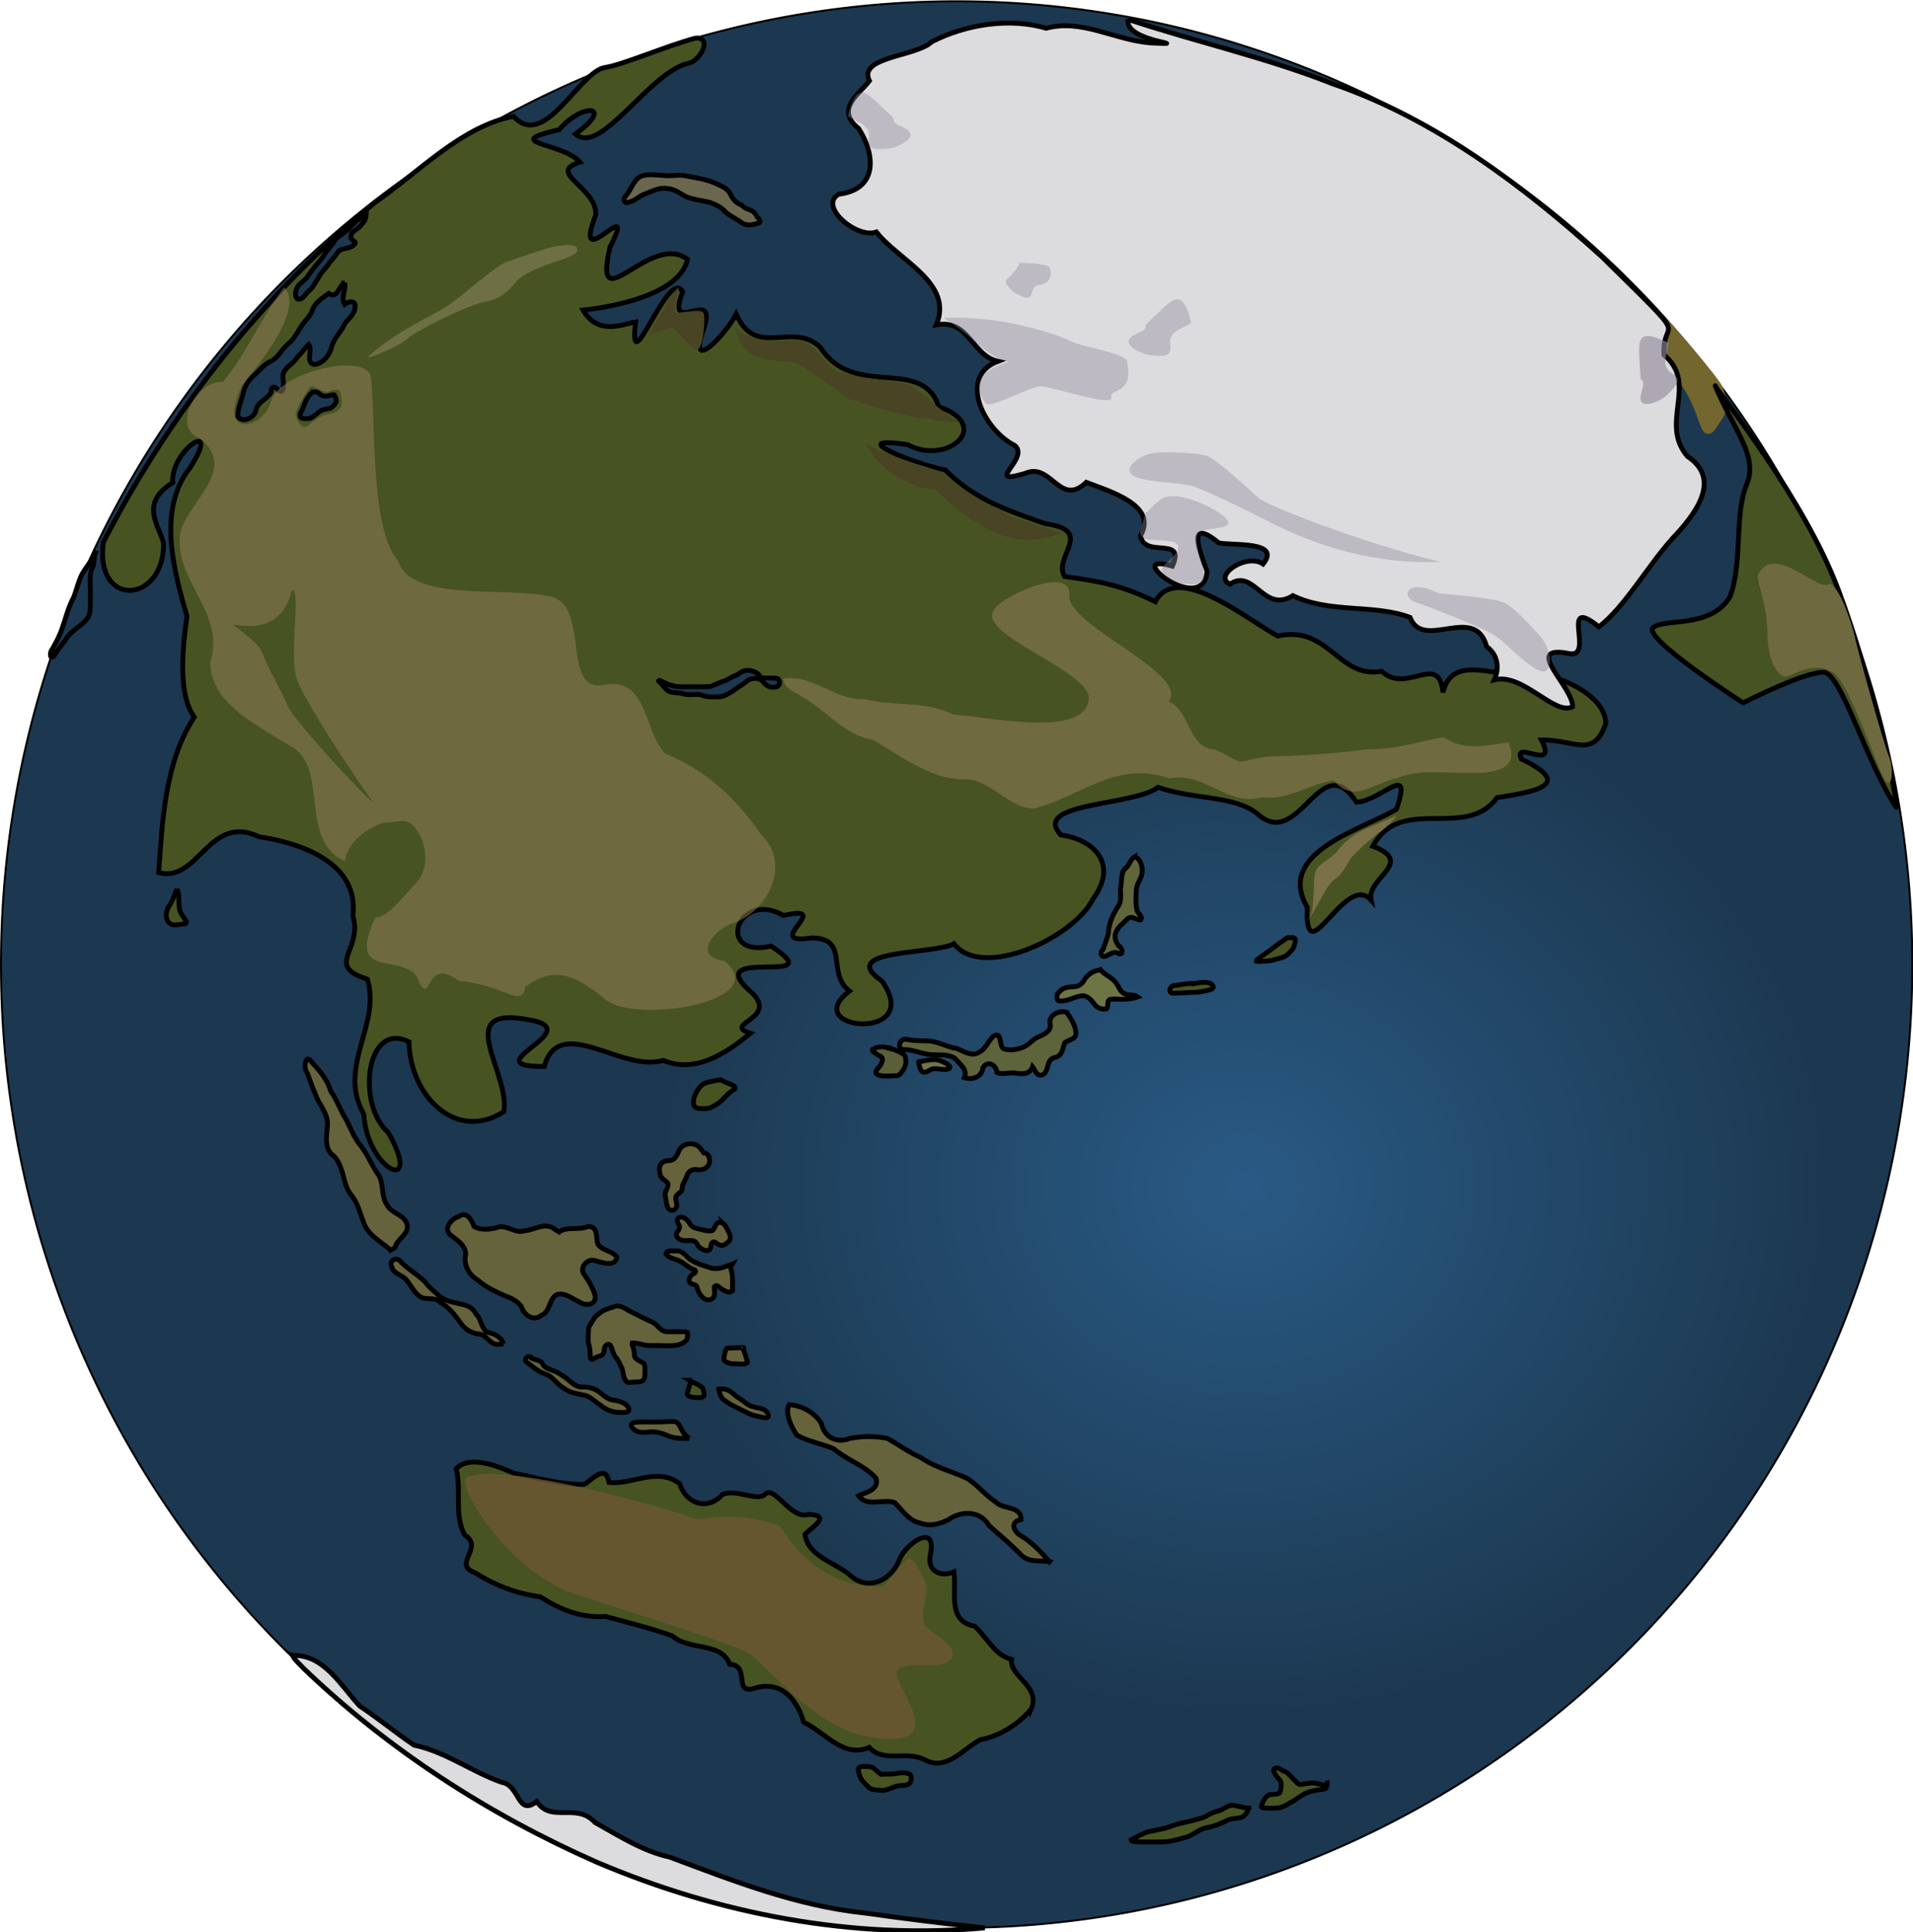 <?xml version="1.0" encoding="UTF-8" standalone="no"?>
<svg
   xmlns:dc="http://purl.org/dc/elements/1.1/"
   xmlns:cc="http://creativecommons.org/ns#"
   xmlns:rdf="http://www.w3.org/1999/02/22-rdf-syntax-ns#"
   xmlns:svg="http://www.w3.org/2000/svg"
   xmlns="http://www.w3.org/2000/svg"
   xmlns:xlink="http://www.w3.org/1999/xlink"
   xmlns:sodipodi="http://sodipodi.sourceforge.net/DTD/sodipodi-0.dtd"
   xmlns:inkscape="http://www.inkscape.org/namespaces/inkscape"
   width="87.774mm"
   height="88.659mm"
   viewBox="0 0 87.774 88.659"
   version="1.1"
   id="svg1174"
   inkscape:version="1.0.2-2 (e86c870879, 2021-01-15)"
   sodipodi:docname="Earth.svg">
  <defs
     id="defs1168">
    <radialGradient
       cx="115.5"
       cy="283.5"
       r="69.833"
       fx="115.5"
       fy="283.5"
       id="radialGradient19827"
       xlink:href="#linearGradient19821"
       gradientUnits="userSpaceOnUse"
       gradientTransform="matrix(1,0,0,0.317,0,193.511)" />
    <linearGradient
       id="linearGradient19821">
      <stop
         style="stop-color: black; stop-opacity: 1;"
         offset="0"
         id="stop19823" />
      <stop
         style="stop-color: black; stop-opacity: 1;"
         offset="0.797"
         id="stop19829" />
      <stop
         style="stop-color: black; stop-opacity: 0;"
         offset="1"
         id="stop19825" />
    </linearGradient>
    <radialGradient
       cx="167.831"
       cy="265.723"
       r="142.482"
       fx="167.831"
       fy="265.723"
       id="radialGradient33066"
       xlink:href="#linearGradient33060"
       gradientUnits="userSpaceOnUse"
       gradientTransform="matrix(1.293,0.112,-0.014,0.222,-46.736,190.568)" />
    <linearGradient
       id="linearGradient33060">
      <stop
         style="stop-color: black; stop-opacity: 0.226;"
         offset="0"
         id="stop33062" />
      <stop
         style="stop-color: black; stop-opacity: 0;"
         offset="1"
         id="stop33064" />
    </linearGradient>
    <radialGradient
       cx="152.45"
       cy="152.519"
       r="99.208"
       fx="152.45"
       fy="152.519"
       id="radialGradient41148"
       xlink:href="#linearGradient41142"
       gradientUnits="userSpaceOnUse"
       gradientTransform="matrix(0.614,0,0,0.551,56.31,67.193)" />
    <linearGradient
       id="linearGradient41142">
      <stop
         style="stop-color: rgb(41, 90, 133); stop-opacity: 1;"
         offset="0"
         id="stop41144" />
      <stop
         style="stop-color: rgb(28, 56, 80); stop-opacity: 1;"
         offset="1"
         id="stop41146" />
    </linearGradient>
    <radialGradient
       cx="125.486"
       cy="140.572"
       r="53.819"
       fx="125.486"
       fy="140.572"
       id="radialGradient8211"
       xlink:href="#linearGradient8205"
       gradientUnits="userSpaceOnUse"
       gradientTransform="matrix(1.581,0.061,-0.14,3.599,-54.824,-363.181)" />
    <linearGradient
       id="linearGradient8205">
      <stop
         style="stop-color: black; stop-opacity: 0;"
         offset="0"
         id="stop8207" />
      <stop
         style="stop-color: black; stop-opacity: 0.041;"
         offset="0.536"
         id="stop9098" />
      <stop
         style="stop-color: black; stop-opacity: 1;"
         offset="1"
         id="stop8209" />
    </linearGradient>
    <radialGradient
       cx="130.398"
       cy="139.729"
       r="53.819"
       fx="130.398"
       fy="139.729"
       id="radialGradient9990"
       xlink:href="#linearGradient8205"
       gradientUnits="userSpaceOnUse"
       gradientTransform="matrix(-0.553,1.376,-3.342,-1.343,636.504,152.073)" />
    <radialGradient
       cx="79.726"
       cy="97.085"
       r="46.846"
       fx="79.726"
       fy="97.085"
       id="radialGradient13548"
       xlink:href="#linearGradient13542"
       gradientUnits="userSpaceOnUse"
       gradientTransform="matrix(1,0,0,0.683,0,30.774)" />
    <linearGradient
       id="linearGradient13542">
      <stop
         style="stop-color: white; stop-opacity: 0.405;"
         offset="0"
         id="stop13544" />
      <stop
         style="stop-color: white; stop-opacity: 0.126;"
         offset="0.5"
         id="stop13550" />
      <stop
         style="stop-color: white; stop-opacity: 0;"
         offset="1"
         id="stop13546" />
    </linearGradient>
    <linearGradient
       x1="43.043"
       y1="85.213"
       x2="175.508"
       y2="176.43"
       id="linearGradient40255"
       xlink:href="#linearGradient40249"
       gradientUnits="userSpaceOnUse" />
    <linearGradient
       id="linearGradient40249">
      <stop
         style="stop-color: rgb(202, 202, 202); stop-opacity: 1;"
         offset="0"
         id="stop40251" />
      <stop
         style="stop-color: rgb(123, 123, 123); stop-opacity: 1;"
         offset="1"
         id="stop40253" />
    </linearGradient>
    <linearGradient
       x1="119.369"
       y1="258.731"
       x2="109.214"
       y2="280.887"
       id="linearGradient13590"
       xlink:href="#linearGradient13584"
       gradientUnits="userSpaceOnUse" />
    <linearGradient
       id="linearGradient13584">
      <stop
         style="stop-color: rgb(124, 122, 117); stop-opacity: 1;"
         offset="0"
         id="stop13586" />
      <stop
         style="stop-color: rgb(226, 223, 213); stop-opacity: 1;"
         offset="1"
         id="stop13588" />
    </linearGradient>
    <linearGradient
       x1="119.794"
       y1="237.888"
       x2="113.569"
       y2="237.888"
       id="linearGradient20722"
       xlink:href="#linearGradient20716"
       gradientUnits="userSpaceOnUse" />
    <linearGradient
       id="linearGradient20716">
      <stop
         style="stop-color: rgb(81, 80, 77); stop-opacity: 1;"
         offset="0"
         id="stop20718" />
      <stop
         style="stop-color: rgb(31, 31, 29); stop-opacity: 1;"
         offset="1"
         id="stop20720" />
    </linearGradient>
    <radialGradient
       cx="203.616"
       cy="123.933"
       r="33.771"
       fx="203.616"
       fy="123.933"
       id="radialGradient26927"
       xlink:href="#linearGradient26921"
       gradientUnits="userSpaceOnUse"
       gradientTransform="matrix(0.823,-0.567,2.764,4.011,-303.74,-267.449)" />
    <linearGradient
       id="linearGradient26921">
      <stop
         style="stop-color: rgb(204, 201, 192); stop-opacity: 1;"
         offset="0"
         id="stop26923" />
      <stop
         style="stop-color: rgb(168, 165, 152); stop-opacity: 1;"
         offset="1"
         id="stop26925" />
    </linearGradient>
    <linearGradient
       x1="153.216"
       y1="41.938"
       x2="135.576"
       y2="231.271"
       id="linearGradient33146"
       xlink:href="#linearGradient33140"
       gradientUnits="userSpaceOnUse" />
    <linearGradient
       id="linearGradient33140">
      <stop
         style="stop-color: rgb(107, 105, 101); stop-opacity: 1;"
         offset="0"
         id="stop33142" />
      <stop
         style="stop-color: rgb(138, 130, 116); stop-opacity: 1;"
         offset="0.5"
         id="stop33148" />
      <stop
         style="stop-color: rgb(49, 48, 46); stop-opacity: 1;"
         offset="1"
         id="stop33144" />
    </linearGradient>
    <linearGradient
       x1="125.651"
       y1="235.682"
       x2="152.474"
       y2="38.542"
       id="linearGradient29590"
       xlink:href="#linearGradient29584"
       gradientUnits="userSpaceOnUse" />
    <linearGradient
       id="linearGradient29584">
      <stop
         style="stop-color: rgb(81, 80, 76); stop-opacity: 1;"
         offset="0"
         id="stop29586" />
      <stop
         style="stop-color: rgb(214, 211, 196); stop-opacity: 1;"
         offset="1"
         id="stop29588" />
    </linearGradient>
    <linearGradient
       x1="149.501"
       y1="42.946"
       x2="146.872"
       y2="41.071"
       id="linearGradient38471"
       xlink:href="#linearGradient39358"
       gradientUnits="userSpaceOnUse" />
    <linearGradient
       id="linearGradient39358">
      <stop
         style="stop-color: rgb(79, 78, 74); stop-opacity: 1;"
         offset="0"
         id="stop39360" />
      <stop
         style="stop-color: rgb(226, 223, 213); stop-opacity: 1;"
         offset="1"
         id="stop39362" />
    </linearGradient>
    <linearGradient
       x1="104.724"
       y1="221.714"
       x2="152.027"
       y2="42.048"
       id="linearGradient32253"
       xlink:href="#linearGradient29584"
       gradientUnits="userSpaceOnUse" />
    <radialGradient
       cx="115.733"
       cy="218.308"
       r="68.382"
       fx="111.104"
       fy="196.083"
       id="radialGradient14488"
       xlink:href="#linearGradient14482"
       gradientUnits="userSpaceOnUse"
       gradientTransform="matrix(0.668,0.24,-0.103,0.286,66.311,160.541)" />
    <linearGradient
       id="linearGradient14482">
      <stop
         style="stop-color: black; stop-opacity: 0.714;"
         offset="0"
         id="stop14484" />
      <stop
         style="stop-color: black; stop-opacity: 0;"
         offset="1"
         id="stop14486" />
    </linearGradient>
    <linearGradient
       x1="55.258"
       y1="280.567"
       x2="139.855"
       y2="294.753"
       id="linearGradient14502"
       xlink:href="#linearGradient13584"
       gradientUnits="userSpaceOnUse"
       gradientTransform="translate(0.005,0.099)" />
  </defs>
  <sodipodi:namedview
     id="base"
     pagecolor="#ffffff"
     bordercolor="#666666"
     borderopacity="1.0"
     inkscape:pageopacity="0.0"
     inkscape:pageshadow="2"
     inkscape:zoom="1.4"
     inkscape:cx="174.64324"
     inkscape:cy="175.12982"
     inkscape:document-units="mm"
     inkscape:current-layer="layer1"
     inkscape:document-rotation="0"
     showgrid="false"
     inkscape:window-width="1267"
     inkscape:window-height="1040"
     inkscape:window-x="52"
     inkscape:window-y="0"
     inkscape:window-maximized="0" />
  <g
     inkscape:label="Layer 1"
     inkscape:groupmode="layer"
     id="layer1"
     transform="translate(-0.268,-9.86)">
    <g
       style="display:inline"
       id="layer3"
       transform="matrix(0.446,0,0,0.446,-9.287,-1.708)">
      <path
         d="m 219.286,128.393 a 99.107,99.107 0 1 1 -198.214,0 99.107,99.107 0 1 1 198.214,0 z"
         transform="matrix(0.992,0,0,1,0.623,-3.214)"
         style="color:#000000;display:inline;overflow:visible;visibility:visible;opacity:1;fill:url(#radialGradient41148);fill-opacity:1;fill-rule:nonzero;stroke:#000000;stroke-width:0.201;stroke-linecap:round;stroke-linejoin:round;stroke-miterlimit:4;stroke-dasharray:none;stroke-dashoffset:0pt;stroke-opacity:1;marker:none"
         id="path5437" />
      <path
         d="m 51.518,196.256 c 3.232,-0.136 4.994,3.151 6.923,5.212 1.936,1.279 3.711,2.762 5.585,4.019 3.22,0.665 5.906,2.726 8.988,3.814 1.937,0.297 1.595,3.56 3.631,1.98 1.494,2.268 4.093,0.058 5.993,2.16 2.469,1.373 4.887,2.951 7.676,3.559 6.534,2.45 13.119,5.042 20.118,5.761 4.09,0.585 8.193,1.082 12.3,1.526 -13.577,1.23 -27.38,-1.432 -39.882,-6.746 -11.095,-4.882 -21.462,-11.572 -30.216,-19.977 -0.369,-0.43 -0.865,-0.793 -1.118,-1.309 z"
         style="fill:#dcdbdd;fill-opacity:1;fill-rule:evenodd;stroke:#000000;stroke-width:0.5;stroke-linecap:butt;stroke-linejoin:miter;stroke-miterlimit:4;stroke-dasharray:none;stroke-opacity:1"
         id="path6326" />
      <path
         d="m 149.911,211.964 c -0.611,-0.003 -1.185,-0.281 -1.79,-0.302 -0.504,0.077 -0.888,0.466 -1.377,0.6 -0.437,0.122 -0.868,0.263 -1.236,0.54 -0.445,0.228 -0.955,0.288 -1.428,0.445 -0.792,0.205 -1.611,0.324 -2.367,0.653 -0.734,0.234 -1.499,0.349 -2.25,0.512 -0.579,0.218 -1.119,0.533 -1.673,0.808 0.044,0.296 0.705,0.174 0.991,0.226 0.918,-0.016 1.839,0.038 2.755,-0.035 0.719,-0.103 1.42,-0.309 2.112,-0.52 0.666,-0.275 1.216,-0.807 1.949,-0.922 0.761,-0.127 1.469,-0.439 2.151,-0.786 0.597,-0.249 1.401,-0.03 1.836,-0.611 0.144,-0.182 0.241,-0.395 0.327,-0.608 z"
         style="fill:#475422;fill-opacity:1;fill-rule:evenodd;stroke:#000000;stroke-width:0.5;stroke-linecap:butt;stroke-linejoin:miter;stroke-miterlimit:4;stroke-dasharray:none;stroke-opacity:1"
         id="path7213" />
      <path
         d="m 157.946,209.375 c -0.095,0.394 -0.615,0.134 -0.886,0.096 -0.57,-0.185 -1.172,-0.051 -1.745,0.051 -0.346,0.105 -0.548,-0.308 -0.783,-0.498 -0.285,-0.274 -0.524,-0.614 -0.872,-0.81 -0.362,-0.075 -0.626,-0.472 -1.026,-0.367 -0.402,0.135 -0.028,0.619 0.119,0.836 0.164,0.246 0.459,0.43 0.468,0.755 0.021,0.315 -0.02,0.649 -0.147,0.938 -0.237,0.231 -0.607,0.129 -0.904,0.185 -0.383,0.018 -0.6,0.381 -0.775,0.675 -0.052,0.198 -0.377,0.605 -0.111,0.69 0.546,0.052 1.1,0.056 1.647,0.019 0.601,-0.09 1.087,-0.484 1.615,-0.753 0.595,-0.378 1.158,-0.867 1.877,-0.982 0.415,-0.089 0.835,-0.155 1.256,-0.208 0.277,-0.066 0.261,-0.407 0.269,-0.628 z"
         style="fill:#475422;fill-opacity:1;fill-rule:evenodd;stroke:#000000;stroke-width:0.5;stroke-linecap:butt;stroke-linejoin:miter;stroke-miterlimit:4;stroke-dasharray:none;stroke-opacity:1"
         id="path8102" />
      <path
         d="m 112.054,208.482 c 0.597,-0.051 1.208,0.035 1.794,-0.125 0.388,-0.05 0.808,-0.059 1.167,0.118 0.254,0.206 0.144,0.583 0.059,0.845 -0.199,0.281 -0.584,0.291 -0.897,0.32 -0.469,-0.006 -0.897,0.201 -1.326,0.364 -0.472,0.199 -0.996,0.135 -1.487,0.059 -0.226,-0.028 -0.444,-0.103 -0.605,-0.271 -0.236,-0.219 -0.452,-0.461 -0.663,-0.704 -0.233,-0.334 -0.337,-0.744 -0.381,-1.142 0.063,-0.285 0.42,-0.275 0.65,-0.27 0.386,-0.011 0.837,-0.004 1.106,0.321 0.181,0.176 0.375,0.34 0.581,0.485 z"
         style="fill:#475422;fill-opacity:1;fill-rule:evenodd;stroke:#000000;stroke-width:0.5;stroke-linecap:butt;stroke-linejoin:miter;stroke-miterlimit:4;stroke-dasharray:none;stroke-opacity:1"
         id="path8104" />
      <path
         d="m 127.5,201.786 c -1.206,1.466 -3.176,2.771 -5.247,3.146 -1.772,0.946 -3.467,3.278 -5.701,2.055 -1.828,-0.973 -4.223,0.361 -5.698,-1.269 -2.701,1.151 -4.601,-1.612 -6.747,-2.592 -0.694,-2.43 -2.425,-4.358 -5.089,-3.482 -2.192,0.669 -0.376,-2.422 -2.521,-2.476 -0.877,-2.35 -4.149,-1.365 -5.92,-2.93 -2.229,-0.797 -4.57,-1.372 -6.862,-1.993 -2.542,0.169 -4.659,-0.71 -6.719,-2.023 -2.506,-0.355 -4.621,-1.166 -6.717,-2.483 -2.369,-0.856 1.01,-2.618 -1.053,-3.868 -1.114,-2.115 -0.303,-4.593 -0.874,-6.829 1.388,-1.437 4.246,-0.266 5.934,0.459 2.369,0.501 4.775,1.165 7.21,1.161 0.683,-0.301 2.244,-2.289 2.58,-0.204 2.375,0.26 4.957,-1.62 7.264,0.116 0.639,2.073 2.878,2.846 4.407,1.124 1.348,-0.61 3.531,0.707 4.332,0.028 0.992,-1.154 2.665,2.653 4.558,2.015 2.395,0.127 0.303,1.299 -0.406,2.061 0.337,2.348 3.247,2.897 4.787,4.324 1.936,1.585 4.227,0.228 4.955,-1.792 0.697,-1.621 3.843,-3.816 3.17,-0.462 -0.388,1.739 1.083,2.356 2.421,1.789 0.307,2.061 -0.758,5.043 2.125,5.585 1.406,1.291 2.029,2.958 3.799,3.416 -0.224,1.796 3.07,2.741 2.012,5.126 z"
         style="fill:#475422;fill-opacity:1;fill-rule:evenodd;stroke:#000000;stroke-width:0.5;stroke-linecap:butt;stroke-linejoin:miter;stroke-miterlimit:4;stroke-dasharray:none;stroke-opacity:1"
         id="path8106" />
      <path
         d="m 129.375,186.607 c -0.832,-0.975 -1.714,-1.915 -2.806,-2.6 -0.866,-0.434 -1.318,-1.5 -0.107,-1.738 0.035,-1.442 -1.858,-0.999 -2.596,-1.796 -1.073,-0.708 -1.861,-1.731 -2.926,-2.428 -1.582,-0.736 -3.329,-1.129 -4.778,-2.146 -1.234,-0.53 -2.305,-1.342 -3.452,-1.979 -1.267,-0.244 -2.606,-0.243 -3.872,0.012 -1.352,0.538 -2.602,-0.135 -2.915,-1.537 -0.669,-1.141 -2.031,-1.857 -3.307,-1.943 -0.503,0.875 0.241,2.32 0.782,3.143 1.163,0.646 2.528,0.872 3.763,1.376 1.354,1.159 3.155,1.697 4.376,3.026 0.443,1.317 -1.44,1.601 -1.797,1.822 0.854,1.204 2.561,0.293 3.727,0.713 0.812,0.786 1.423,1.862 2.635,2.104 1.147,0.433 2.359,0.002 3.329,-0.611 1.346,-0.69 2.945,-0.495 3.747,0.878 1.125,0.988 2.269,1.952 3.311,3.029 0.79,0.786 1.902,0.513 2.888,0.673 z"
         style="fill:#64633b;fill-opacity:1;fill-rule:evenodd;stroke:#000000;stroke-width:0.5;stroke-linecap:butt;stroke-linejoin:miter;stroke-miterlimit:4;stroke-dasharray:none;stroke-opacity:1"
         id="path8108" />
      <path
         d="m 86.25,164.107 c 0.28,0 0.446,0.925 0.446,1.339 0,0.275 0.718,0.627 0.893,0.714 0.256,0.128 0.179,0.774 0.179,1.161 0,0.694 -0.284,0.804 -0.982,0.804 -0.626,0 -0.826,0.222 -1.071,-0.268 -0.193,-0.386 -0.188,-0.912 -0.357,-1.25 -0.212,-0.424 -0.348,-0.795 -0.625,-1.071 -0.168,-0.168 -0.39,-0.958 -0.446,-1.071 -0.245,-0.489 -0.714,-0.097 -0.714,0.357 0,0.515 -0.292,0.609 -0.714,0.714 -0.286,0.071 -0.714,0.628 -0.714,-0.089 0,-0.518 -0.064,-0.883 -0.179,-1.339 -0.097,-0.389 0,-0.936 0,-1.339 0,-0.428 0.266,-0.621 0.446,-0.982 0.203,-0.406 0.551,-0.637 0.893,-0.893 0.316,-0.237 1.022,-0.409 1.339,-0.536 0.562,-0.225 1.209,0.292 1.518,0.446 0.565,0.283 1.208,0.604 1.607,0.804 0.585,0.293 0.888,0.353 1.25,0.714 0.3,0.299 0.538,0.625 1.071,0.625 0.506,0 1.012,0 1.518,0 0.755,0 0.536,0.041 0.536,0.625 0,0.349 -0.649,0.653 -0.893,0.714 -0.67,0.167 -1.438,0.089 -2.143,0.089 -0.516,0 -1.031,0.032 -1.518,-0.089 -0.512,-0.128 -0.759,-0.179 -1.339,-0.179 z"
         style="fill:#64633b;fill-opacity:1;fill-rule:evenodd;stroke:#000000;stroke-width:0.5;stroke-linecap:butt;stroke-linejoin:miter;stroke-miterlimit:4;stroke-dasharray:none;stroke-opacity:1"
         id="path8110" />
      <path
         d="m 78.929,152.679 c 0.877,-0.59 2.023,-0.142 2.973,-0.55 1.154,-0.025 0.756,1.194 1.053,1.848 0.478,0.658 1.456,0.629 1.931,1.29 -0.141,1.071 -1.535,0.564 -2.22,0.376 -0.852,-0.297 -1.739,0.784 -1.083,1.49 0.439,0.651 0.859,1.337 1.063,2.094 0.169,1.005 -0.967,1.101 -1.596,0.675 -0.734,-0.331 -1.457,-1 -2.317,-0.784 -0.871,0.44 -0.66,1.767 -1.61,2.147 -0.855,0.68 -1.816,-0.054 -2.071,-0.92 -0.575,-0.797 -1.56,-1.003 -2.39,-1.404 -0.74,-0.356 -1.468,-0.759 -2.083,-1.306 -0.912,-0.518 -1.504,-1.618 -1.251,-2.664 -0.005,-0.993 -0.993,-1.49 -1.652,-2.047 -0.62,-0.726 0.242,-1.606 0.952,-1.831 0.843,-0.596 1.346,0.425 1.569,1.039 0.774,0.424 1.761,0.292 2.562,0.035 0.909,-0.153 1.698,0.697 2.614,0.405 0.934,-0.072 1.844,-0.768 2.784,-0.379 0.269,0.144 0.502,0.344 0.771,0.487 z"
         style="fill:#64633b;fill-opacity:1;fill-rule:evenodd;stroke:#000000;stroke-width:0.5;stroke-linecap:butt;stroke-linejoin:miter;stroke-miterlimit:4;stroke-dasharray:none;stroke-opacity:1"
         id="path8112" />
      <path
         d="m 92.321,173.929 c -0.087,0.014 -0.417,0.003 -0.604,0.001 -0.588,-0.006 -1.189,-0.074 -1.721,-0.34 -0.559,-0.235 -1.167,-0.394 -1.777,-0.321 -0.517,0.041 -1.102,0.114 -1.539,-0.233 -0.169,-0.134 -0.388,-0.35 -0.29,-0.585 0.19,-0.207 0.513,-0.177 0.77,-0.212 1.004,-0.028 2.011,0.034 3.014,-0.046 0.319,0.009 0.699,-0.094 0.956,0.154 0.392,0.41 0.469,1.053 0.957,1.381 0.081,0.064 0.162,0.127 0.234,0.201 z"
         style="fill:#64633b;fill-opacity:1;fill-rule:evenodd;stroke:#000000;stroke-width:0.5;stroke-linecap:butt;stroke-linejoin:miter;stroke-miterlimit:4;stroke-dasharray:none;stroke-opacity:1"
         id="path8114" />
      <path
         d="m 73.214,164.196 c -0.216,-0.776 -1.026,-1.063 -1.725,-1.217 -0.579,-0.472 -0.548,-1.351 -1.108,-1.867 -0.287,-0.635 -0.943,-0.906 -1.588,-1.016 -0.849,-0.182 -1.767,-0.365 -2.392,-1.022 -0.459,-0.385 -0.908,-0.791 -1.263,-1.275 -0.778,-0.744 -1.734,-1.274 -2.484,-2.048 -0.403,-0.55 -1.228,-0.186 -0.943,0.49 0.154,0.68 0.885,0.811 1.348,1.199 0.666,0.625 0.943,1.636 1.821,2.033 0.587,0.164 1.325,-0.076 1.795,0.431 1.009,0.527 1.654,1.493 2.309,2.383 0.451,0.529 1.113,0.863 1.807,0.908 0.747,0.152 1.08,1.144 1.914,1.054 0.171,-0.004 0.341,-0.029 0.51,-0.053 z"
         style="fill:#64633b;fill-opacity:1;fill-rule:evenodd;stroke:#000000;stroke-width:0.5;stroke-linecap:butt;stroke-linejoin:miter;stroke-miterlimit:4;stroke-dasharray:none;stroke-opacity:1"
         id="path8118" />
      <path
         d="m 61.607,154.554 c -0.986,-0.886 -2.328,-1.505 -2.778,-2.852 -0.37,-0.933 -0.577,-1.942 -1.214,-2.748 -0.6,-0.691 -0.74,-1.57 -0.976,-2.417 -0.242,-0.699 -0.501,-1.456 -1.14,-1.88 -0.773,-0.876 -0.413,-2.113 -0.38,-3.155 -0.032,-1.119 -0.891,-1.926 -1.227,-2.942 -0.334,-0.718 -0.573,-1.483 -0.851,-2.215 -0.466,-0.496 -0.184,-2.171 0.473,-1.098 0.832,0.858 1.602,1.817 1.947,2.98 0.535,0.737 0.849,1.576 1.264,2.377 0.635,0.948 0.933,2.079 1.634,2.982 0.771,0.912 1.205,2.039 1.864,3.027 0.768,0.951 0.333,2.288 0.997,3.263 0.459,0.952 1.904,1.014 2.102,2.125 0.152,0.947 -1.051,1.389 -1.239,2.257 -0.14,0.127 -0.31,0.212 -0.476,0.298 z"
         style="fill:#64633b;fill-opacity:1;fill-rule:evenodd;stroke:#000000;stroke-width:0.5;stroke-linecap:butt;stroke-linejoin:miter;stroke-miterlimit:4;stroke-dasharray:none;stroke-opacity:1"
         id="path8120" />
      <path
         d="m 75.893,165.446 c 0.294,0.517 1.123,0.268 1.368,0.843 0.174,0.4 0.688,0.501 1.059,0.665 0.498,0.153 0.909,0.473 1.336,0.755 0.516,0.412 1.036,1.004 1.764,0.927 0.648,-0.014 1.295,0.193 1.788,0.621 0.432,0.35 0.898,0.75 1.489,0.746 0.515,0.113 1.12,0.279 1.399,0.766 0.225,0.658 -0.773,0.459 -1.16,0.474 -0.659,-0.052 -1.288,-0.335 -1.779,-0.772 -0.584,-0.338 -1.042,-0.933 -1.754,-1.012 -0.705,-0.142 -1.449,-0.27 -2.025,-0.733 -0.723,-0.397 -1.122,-1.259 -1.964,-1.461 -0.707,-0.263 -1.266,-0.791 -1.868,-1.222 -0.238,-0.261 0.097,-0.545 0.348,-0.595 z"
         style="fill:#64633b;fill-opacity:1;fill-rule:evenodd;stroke:#000000;stroke-width:0.5;stroke-linecap:butt;stroke-linejoin:miter;stroke-miterlimit:4;stroke-dasharray:none;stroke-opacity:1"
         id="path8122" />
      <path
         d="m 96.786,155.982 c -0.351,0.169 -0.134,0.587 -0.064,0.862 0.101,0.624 0.063,1.261 0.053,1.891 -0.296,0.276 -0.712,0.054 -1.003,-0.113 -0.264,-0.095 -0.6,-0.652 -0.854,-0.299 -0.035,0.334 0.096,0.689 -0.052,1.012 -0.181,0.423 -0.791,0.428 -1.094,0.136 -0.315,-0.266 -0.522,-0.638 -0.627,-1.033 -0.057,-0.48 -0.688,-0.26 -0.806,-0.667 -0.081,-0.335 0.162,-0.648 0.448,-0.793 0.314,-0.132 0.236,-0.437 -0.089,-0.446 -0.626,-0.276 -1.086,-0.853 -1.768,-1.019 -0.361,-0.115 -0.765,-0.235 -0.982,-0.572 0.063,-0.473 0.66,-0.248 0.977,-0.305 0.5,-0.068 0.925,0.283 1.224,0.643 0.668,0.635 1.599,0.818 2.437,1.122 0.685,0.175 1.373,-0.101 1.994,-0.366 0.067,-0.023 0.136,-0.041 0.206,-0.053 z"
         style="fill:#64633b;fill-opacity:1;fill-rule:evenodd;stroke:#000000;stroke-width:0.5;stroke-linecap:butt;stroke-linejoin:miter;stroke-miterlimit:4;stroke-dasharray:none;stroke-opacity:1"
         id="path8124" />
      <path
         d="m 93.839,144.554 c 0.462,-0.01 0.623,0.546 0.58,0.923 -0.058,0.591 -0.737,0.914 -1.275,0.795 -0.464,-0.088 -0.942,0.168 -1.05,0.641 -0.142,0.437 -0.458,0.801 -0.486,1.27 0.031,0.539 -0.741,0.542 -0.666,1.075 -0.008,0.345 0.266,0.735 -0.031,1.027 -0.253,0.335 -0.735,0.162 -0.824,-0.21 -0.145,-0.382 -0.138,-0.801 -0.243,-1.194 -0.025,-0.422 0.368,-0.754 0.298,-1.18 -0.233,-0.361 -0.765,-0.484 -0.811,-0.975 -0.122,-0.425 -0.116,-1.021 0.338,-1.248 0.337,-0.219 0.793,-0.025 1.091,-0.324 0.302,-0.239 0.423,-0.616 0.57,-0.955 0.459,-0.738 1.7,-0.796 2.188,-0.059 0.111,0.135 0.211,0.278 0.32,0.414 z"
         style="fill:#64633b;fill-opacity:1;fill-rule:evenodd;stroke:#000000;stroke-width:0.5;stroke-linecap:butt;stroke-linejoin:miter;stroke-miterlimit:4;stroke-dasharray:none;stroke-opacity:1"
         id="path8126" />
      <path
         d="m 95.804,151.786 c 0.328,0.292 0.484,0.717 0.669,1.102 0.123,0.29 0.116,0.688 -0.184,0.865 -0.198,0.183 -0.464,0.394 -0.75,0.29 -0.286,-0.002 -0.435,-0.343 -0.719,-0.338 -0.383,0.136 -0.15,0.704 -0.495,0.877 -0.313,0.101 -0.623,-0.1 -0.88,-0.259 -0.247,-0.149 -0.288,-0.467 -0.502,-0.638 -0.354,-0.215 -0.784,-0.06 -1.172,-0.116 -0.326,-0.026 -0.711,-0.207 -0.762,-0.565 -0.045,-0.359 0.456,-0.582 0.309,-0.944 -0.084,-0.225 -0.322,-0.464 -0.17,-0.713 0.152,-0.317 0.554,-0.203 0.775,-0.033 0.275,0.162 0.424,0.448 0.597,0.701 0.3,0.311 0.762,0.323 1.151,0.45 0.321,0.073 0.662,0.161 0.988,0.101 0.35,-0.179 0.299,-0.71 0.674,-0.856 0.161,-0.038 0.322,0.023 0.471,0.077 z"
         style="fill:#64633b;fill-opacity:1;fill-rule:evenodd;stroke:#000000;stroke-width:0.5;stroke-linecap:butt;stroke-linejoin:miter;stroke-miterlimit:4;stroke-dasharray:none;stroke-opacity:1"
         id="path8128" />
      <path
         d="m 97.857,164.643 c 0.072,-0.005 0.15,-0.064 0.027,-0.056 -0.552,-0.003 -1.103,0.049 -1.655,0.059 -0.132,0.066 -0.162,0.231 -0.207,0.36 -0.07,0.268 -0.122,0.545 -0.126,0.822 0.052,0.173 0.245,0.241 0.397,0.304 0.247,0.093 0.511,0.129 0.774,0.122 0.405,0.006 0.836,0.096 1.219,-0.084 0.076,-0.117 -0.039,-0.295 -0.056,-0.429 -0.111,-0.37 -0.235,-0.736 -0.372,-1.098 z"
         style="fill:#64633b;fill-opacity:1;fill-rule:evenodd;stroke:#000000;stroke-width:0.5;stroke-linecap:butt;stroke-linejoin:miter;stroke-miterlimit:4;stroke-dasharray:none;stroke-opacity:1"
         id="path8130" />
      <path
         d="m 92.321,167.946 c 0.429,-0.215 -0.179,0.949 -0.179,1.429 0,0.345 0.93,0.357 1.25,0.357 0.66,0 0.465,-0.459 0.357,-0.893 -0.083,-0.331 -1.054,-0.668 -1.429,-0.893 z"
         style="fill:#475422;fill-opacity:1;fill-rule:evenodd;stroke:#000000;stroke-width:0.5;stroke-linecap:butt;stroke-linejoin:miter;stroke-miterlimit:4;stroke-dasharray:none;stroke-opacity:1"
         id="path8132" />
      <path
         d="m 95.357,168.839 c 0.097,0.423 0.193,0.918 0.589,1.167 0.768,0.565 1.662,0.917 2.502,1.357 0.407,0.198 0.854,0.276 1.293,0.367 0.242,0.054 0.74,0.234 0.731,-0.177 -0.058,-0.41 -0.48,-0.633 -0.845,-0.724 -0.501,-0.123 -1.054,-0.176 -1.458,-0.531 -0.388,-0.339 -0.867,-0.557 -1.239,-0.915 -0.349,-0.311 -0.784,-0.586 -1.272,-0.545 -0.1,-8.5e-4 -0.2,0.002 -0.3,4.6e-4 z"
         style="fill:#64633b;fill-opacity:1;fill-rule:evenodd;stroke:#000000;stroke-width:0.5;stroke-linecap:butt;stroke-linejoin:miter;stroke-miterlimit:4;stroke-dasharray:none;stroke-opacity:1"
         id="path8134" />
      <path
         d="m 95.625,137.054 c -0.415,-0.025 -0.814,0.123 -1.218,0.193 -0.369,0.063 -0.728,0.223 -0.97,0.518 -0.26,0.301 -0.444,0.664 -0.589,1.032 -0.082,0.276 -0.11,0.576 -0.049,0.858 0.13,0.304 0.506,0.334 0.793,0.342 0.417,0.023 0.859,-0.009 1.215,-0.248 0.386,-0.189 0.735,-0.446 1.029,-0.761 0.358,-0.36 0.702,-0.762 1.173,-0.978 0.223,-0.24 -0.208,-0.41 -0.383,-0.504 -0.323,-0.146 -0.673,-0.231 -0.968,-0.436 l -0.033,-0.017 z"
         style="fill:#475422;fill-opacity:1;fill-rule:evenodd;stroke:#000000;stroke-width:0.5;stroke-linecap:butt;stroke-linejoin:miter;stroke-miterlimit:4;stroke-dasharray:none;stroke-opacity:1"
         id="path8136" />
      <path
         d="m 112.411,133.661 c -0.42,-0.067 -0.86,0.029 -1.225,0.245 -0.069,0.278 0.312,0.36 0.472,0.513 0.19,0.154 0.552,0.195 0.554,0.495 -0.011,0.24 -0.129,0.464 -0.244,0.67 -0.138,0.217 -0.386,0.373 -0.44,0.636 -0.003,0.265 0.293,0.341 0.502,0.381 0.56,0.118 1.131,0.002 1.696,0.008 0.27,-0.06 0.416,-0.33 0.572,-0.534 0.21,-0.293 0.35,-0.648 0.317,-1.014 0.004,-0.26 -0.066,-0.55 -0.302,-0.695 -0.253,-0.179 -0.545,-0.294 -0.829,-0.416 -0.351,-0.122 -0.723,-0.168 -1.074,-0.288 z"
         style="fill:#5a5f38;fill-opacity:1;fill-rule:evenodd;stroke:#000000;stroke-width:0.5;stroke-linecap:butt;stroke-linejoin:miter;stroke-miterlimit:4;stroke-dasharray:none;stroke-opacity:1"
         id="path8138" />
      <path
         d="m 131.161,130.089 c -0.762,-0.263 -1.884,0.279 -1.708,1.189 0.195,0.773 -0.733,1.129 -1.305,1.381 -0.595,0.3 -0.996,0.909 -1.665,1.093 -0.574,0.195 -1.232,0.283 -1.812,0.085 -0.522,-0.347 -0.121,-1.908 -1.095,-1.255 -0.517,0.518 -0.751,1.291 -1.449,1.628 -0.75,0.458 -1.554,-0.112 -2.251,-0.394 -1.114,-0.161 -2.107,-0.844 -3.259,-0.792 -0.672,-0.015 -1.349,-0.034 -2.007,-0.168 -0.811,-0.014 -0.923,1.234 0.021,1.062 0.88,0.077 1.704,0.453 2.578,0.531 0.801,0.042 1.656,-0.068 2.393,0.321 0.475,0.571 1.42,1.173 1.03,2.036 0.779,0.284 1.84,-0.068 1.901,-0.993 0.477,-0.848 1.394,-0.313 1.45,0.468 0.645,0.279 1.406,-0.082 2.103,0.093 0.681,0.096 1.331,0.025 1.566,-0.7 0.235,0.279 0.427,1.165 1.11,0.799 0.633,-0.415 0.226,-1.532 1.205,-1.739 0.796,-0.199 0.766,-0.951 1,-1.532 0.478,-0.335 1.321,-0.347 1.129,-1.201 -0.114,-0.704 -0.534,-1.338 -0.935,-1.911 z"
         style="fill:#5d633a;fill-opacity:1;fill-rule:evenodd;stroke:#000000;stroke-width:0.5;stroke-linecap:butt;stroke-linejoin:miter;stroke-miterlimit:4;stroke-dasharray:none;stroke-opacity:1"
         id="path8140" />
      <path
         d="m 115.982,135.179 c -0.108,-0.147 -0.036,0.204 -0.021,0.265 0.066,0.263 0.137,0.546 0.33,0.746 0.119,0.105 0.293,0.05 0.432,0.022 0.26,-0.077 0.463,-0.299 0.744,-0.313 0.414,-0.038 0.821,0.091 1.234,0.077 0.16,-0.02 0.364,-0.052 0.449,-0.207 0.021,-0.196 -0.201,-0.297 -0.337,-0.391 -0.288,-0.16 -0.592,-0.297 -0.909,-0.388 -0.529,-0.095 -1.066,0.021 -1.586,0.122 -0.112,0.022 -0.223,0.045 -0.335,0.067 z"
         style="fill:#757245;fill-opacity:1;fill-rule:evenodd;stroke:#000000;stroke-width:0.5;stroke-linecap:butt;stroke-linejoin:miter;stroke-miterlimit:4;stroke-dasharray:none;stroke-opacity:1"
         id="path8142" />
      <path
         d="m 134.643,125.714 c -0.73,0.074 -1.419,0.511 -1.747,1.175 -0.247,0.382 -0.698,0.603 -1.15,0.571 -0.477,0.037 -1.026,0.109 -1.336,0.52 -0.39,0.262 -0.374,1.094 0.234,0.944 0.776,-0.025 1.453,-0.517 2.225,-0.544 0.588,0.07 0.93,0.619 1.283,1.031 0.283,0.286 0.715,0.397 1.106,0.323 0.283,-0.285 -0.09,-0.986 0.525,-0.993 0.454,-0.057 0.912,0.049 1.368,-0.007 0.452,-0.02 0.907,-0.079 1.336,-0.227 -0.375,-0.299 -0.905,-0.111 -1.325,-0.313 -0.495,-0.158 -0.607,-0.705 -0.89,-1.076 -0.395,-0.631 -1.184,-0.823 -1.628,-1.405 z"
         style="fill:#6d7545;fill-opacity:1;fill-rule:evenodd;stroke:#000000;stroke-width:0.5;stroke-linecap:butt;stroke-linejoin:miter;stroke-miterlimit:4;stroke-dasharray:none;stroke-opacity:1"
         id="path8144" />
      <path
         d="m 138.125,114.107 c -0.496,0.288 -0.518,0.999 -1.041,1.256 -0.375,0.6 -0.229,1.343 -0.395,2.002 -0.009,0.634 0.146,1.356 -0.282,1.896 -0.536,0.827 -0.941,1.771 -0.968,2.766 -0.16,0.547 -0.367,1.079 -0.548,1.619 -0.398,0.276 -0.134,0.93 0.352,0.618 0.387,-0.148 0.83,-0.521 1.239,-0.226 0.596,0.242 0.398,-0.612 0.049,-0.771 -0.351,-0.399 -0.524,-0.987 -0.272,-1.482 0.245,-0.54 0.747,-0.893 1.15,-1.306 0.44,-0.421 0.974,0.167 1.365,0.099 0.285,-0.393 -0.373,-0.648 -0.385,-1.034 -0.166,-0.652 -0.067,-1.332 -0.078,-1.996 0.037,-0.536 0.341,-0.992 0.539,-1.473 0.18,-0.612 0.072,-1.347 -0.373,-1.821 -0.099,-0.082 -0.223,-0.138 -0.352,-0.145 z"
         style="fill:#61653b;fill-opacity:1;fill-rule:evenodd;stroke:#000000;stroke-width:0.5;stroke-linecap:butt;stroke-linejoin:miter;stroke-miterlimit:4;stroke-dasharray:none;stroke-opacity:1"
         id="path8146" />
      <path
         d="m 144.196,127.143 c -0.166,-0.067 -0.364,-0.009 -0.541,-0.006 -0.432,0.045 -0.863,0.106 -1.289,0.191 -0.266,-0.062 -0.512,0.148 -0.578,0.396 -0.095,0.23 0.132,0.433 0.354,0.402 0.76,0.001 1.516,-0.099 2.277,-0.092 0.54,-0.026 1.068,-0.156 1.587,-0.3 0.223,-0.04 0.311,-0.317 0.133,-0.465 -0.226,-0.27 -0.605,-0.266 -0.926,-0.259 -0.342,0.014 -0.681,0.068 -1.017,0.134 z"
         style="fill:#475422;fill-opacity:1;fill-rule:evenodd;stroke:#000000;stroke-width:0.5;stroke-linecap:butt;stroke-linejoin:miter;stroke-miterlimit:4;stroke-dasharray:none;stroke-opacity:1"
         id="path8148" />
      <path
         d="m 153.393,122.768 c -0.235,0.094 -0.426,0.277 -0.633,0.42 -0.546,0.43 -1.112,0.835 -1.683,1.231 -0.132,0.127 -0.417,0.226 -0.411,0.419 0.223,0.055 0.456,-0.014 0.683,-0.012 0.403,0.002 0.81,-0.028 1.194,-0.16 0.462,-0.15 0.988,-0.192 1.356,-0.542 0.288,-0.261 0.594,-0.547 0.681,-0.942 0.046,-0.209 0.143,-0.427 0.092,-0.644 -0.129,-0.213 -0.425,-0.109 -0.633,-0.128 -0.265,-0.046 -0.436,0.184 -0.614,0.335 l -0.033,0.024 z"
         style="fill:#475422;fill-opacity:1;fill-rule:evenodd;stroke:#000000;stroke-width:0.5;stroke-linecap:butt;stroke-linejoin:miter;stroke-miterlimit:4;stroke-dasharray:none;stroke-opacity:1"
         id="path8150" />
      <path
         d="m 39.643,117.411 c -0.303,0.587 -0.457,1.25 -0.854,1.787 -0.26,0.44 -0.379,1.023 -0.115,1.488 0.161,0.289 0.502,0.455 0.829,0.411 0.343,-0.01 0.675,-0.11 1.017,-0.125 0.175,-0.192 -0.049,-0.418 -0.156,-0.581 -0.197,-0.268 -0.397,-0.55 -0.453,-0.886 -0.179,-0.688 0.023,-1.43 -0.268,-2.095 z"
         style="fill:#475422;fill-opacity:1;fill-rule:evenodd;stroke:#000000;stroke-width:0.5;stroke-linecap:butt;stroke-linejoin:miter;stroke-miterlimit:4;stroke-dasharray:none;stroke-opacity:1"
         id="path8152" />
      <path
         d="m 31.339,82.589 c -0.357,0.577 -0.105,1.333 -0.495,1.897 -0.289,0.993 -0.052,2.031 -0.129,3.044 -0.005,0.635 0.072,1.317 -0.217,1.904 -0.601,0.929 -1.757,1.321 -2.306,2.296 -0.438,0.583 -0.893,1.156 -1.282,1.772 -0.446,0.269 -0.312,-0.606 -0.102,-0.8 0.4,-0.694 0.78,-1.403 1.026,-2.168 0.368,-1.053 0.627,-2.153 1.164,-3.138 0.377,-0.922 0.525,-1.942 1.102,-2.776 0.427,-0.67 0.991,-1.262 1.24,-2.033 z"
         style="fill:none;fill-rule:evenodd;stroke:#000000;stroke-width:0.5;stroke-linecap:butt;stroke-linejoin:miter;stroke-miterlimit:4;stroke-dasharray:none;stroke-opacity:1"
         id="path8154" />
      <path
         d="m 99.196,48.125 c -0.132,-0.659 -1.091,-0.559 -1.45,-1.082 -0.582,-0.193 -0.982,-0.639 -1.21,-1.196 -0.331,-0.609 -1.039,-0.812 -1.623,-1.096 -1,-0.427 -2.089,-0.54 -3.144,-0.758 -0.67,-0.107 -1.341,0.094 -2.014,-0.002 -0.794,-0.032 -1.632,-0.198 -2.398,0.08 -0.788,0.403 -0.98,1.353 -1.522,1.986 -0.39,0.337 -0.227,0.934 0.326,0.659 0.657,-0.128 1.092,-0.699 1.73,-0.866 0.707,-0.261 1.416,-0.671 2.198,-0.508 0.754,0.036 1.331,0.535 1.973,0.859 0.764,0.292 1.587,0.363 2.378,0.553 0.605,0.239 1.228,0.501 1.647,1.021 0.528,0.447 1.182,0.712 1.723,1.142 0.548,0.292 1.2,0.144 1.743,-0.08 0.215,-0.273 -0.224,-0.521 -0.357,-0.714 z"
         style="fill:#6a674e;fill-opacity:1;fill-rule:evenodd;stroke:#000000;stroke-width:0.5;stroke-linecap:butt;stroke-linejoin:miter;stroke-miterlimit:4;stroke-dasharray:none;stroke-opacity:1"
         id="path8156" />
      <path
         d="M 93.031,29.844 C 89.844,30.695 85.525,32.607 83.688,32.875 81.009,33.265 77.469,41.465 74.25,37.906 68.906,38.931 64.521,43.645 60.031,46.75 48.419,56.306 38.944,68.365 32.062,81.719 c -0.938,6.809 6.229,6.376 6.188,0.125 -0.412,-1.803 -2.565,-4.072 0.938,-6.25 -0.229,-3.434 5.235,-6.804 1.719,-1.438 -3.352,4.307 -1.534,10.716 -0.25,15.188 -0.567,3.997 -0.811,8.195 0.75,10.375 -3.049,4.679 -3.287,10.783 -3.656,16 4.139,1.074 5.151,-6.167 10.344,-3.688 4.538,0.67 10.291,2.81 9.625,8.094 1.096,3.567 -2.983,5.105 1.5,6.562 1.445,4.648 -3.139,8.982 -0.375,13.875 0.376,5.91 6.192,8.389 2.531,1.906 -3.318,-2.911 -2.294,-11.562 2.125,-9.344 0.097,5.508 4.783,10.345 9.75,7.188 0.703,-3.977 -5.441,-10.954 2.5,-9.469 6.531,1.022 -5.985,4.867 1.656,4.812 1.604,-5.51 7.986,0.68 12.25,-0.625 3.689,1.601 7.308,-1.473 8.969,-2.781 -3.129,-1.001 3.36,-1.516 -0.156,-4.438 -4.874,-4.565 8.788,-0.272 2.281,-4.531 -5.801,1.291 -3.497,-5.872 1.281,-3.156 5.412,-1.235 -2.41,3.138 2.875,2.312 3.978,0.008 1.483,3.596 3.906,5.469 -5.339,4.04 7.781,5.288 3.344,-1.031 -4.804,-3.307 5.423,-2.714 7.406,-3.844 2.852,3.741 12.259,-0.56 14.281,-4.562 2.709,-3.703 0.06,-6.174 -3.281,-6.625 -3.11,-3.381 7.421,-2.956 10,-4.906 3.579,1.278 7.977,0.82 10.281,2.781 4.261,3.773 6.438,-7.006 10.125,-1.25 2.623,-0.147 5.815,-4.274 4.125,0.719 -3.674,2.182 -12.46,4.438 -9.188,10.094 -0.277,7.156 3.909,-3.726 6.562,-0.75 -0.481,-2.266 4.602,-3.852 0.188,-5.531 2.917,-5.379 9.532,-0.559 12.781,-5 3.583,-0.574 8.207,-1.254 2.5,-3.969 -0.923,-2.083 3.812,1.433 2.062,-1.969 3.38,-0.044 5.386,1.998 6.625,-1.719 -0.07,-3.267 -6.273,-5.902 -10.375,-5.062 -3.035,-0.521 -5.681,-1.115 -6.375,1.906 -0.436,-4.238 -3.688,0.253 -6.312,-2.188 -4.476,0.814 -5.387,-4.786 -10.688,-3.625 -3.213,-1.741 -10.4,-7.695 -12.594,-3.531 -3.675,-1.829 -6.239,-2.151 -9.344,-2.594 -1.21,-2.033 3.207,-4.755 -2,-5.438 -3.625,-1.294 -7.127,-2.364 -10.281,-5.531 -2.539,-0.412 -10.9,-3.62 -3.844,-2.594 4.026,2.191 8.854,-1.971 3.188,-3.906 -1.724,-5.268 -8.759,-0.696 -12.188,-6.125 -2.939,-2.735 -6.6,1.245 -8.656,-3.406 -0.901,1.883 -5.138,6.487 -3.312,1.469 1.451,-4.538 -4.043,1.116 -2.188,-3.75 -1.441,-2.75 -5.651,9.886 -4.844,3.094 -1.287,0.196 -3.822,1.471 -5.406,-1.219 3.449,-0.366 9.955,-1.698 10.75,-5.219 -3.821,-2.956 -9.831,6.722 -7.969,-1.281 3.034,-5.928 -4.037,3.35 -1.469,-3.312 0.121,-2.854 -5.17,-4.33 -1.625,-5.406 -1.756,-2.062 -8.386,-1.919 -2.156,-3.344 2.47,-2.868 5.793,-2.497 1.688,0.438 2.599,2.383 7.67,-6.549 11.781,-7.312 1.049,-0.319 2.331,-2.583 0.625,-2.562 z M 59.062,48.188 c 0.031,0.368 -0.37,0.772 -0.625,1.062 -0.302,0.362 -0.945,0.488 -0.906,1.062 -0.084,0.398 0.764,0.437 0.312,0.812 -0.453,0.486 -1.275,0.234 -1.688,0.781 -0.257,0.503 -0.739,0.811 -1,1.312 -0.29,0.391 -0.701,0.738 -0.906,1.188 -0.35,0.502 -0.572,1.077 -1.062,1.469 -0.341,0.304 -0.638,0.992 -1.188,0.812 -0.344,-0.356 -0.126,-0.972 0.094,-1.344 0.326,-0.391 0.817,-0.63 1.062,-1.094 0.335,-0.425 0.635,-0.877 1,-1.281 0.343,-0.369 0.631,-0.777 0.875,-1.219 0.387,-0.381 0.688,-0.849 1,-1.281 0.453,-0.436 1.062,-0.667 1.438,-1.188 0.36,-0.335 0.673,-0.806 1.188,-0.906 0.146,-0.045 0.279,-0.099 0.406,-0.188 z m -2.188,6.875 c 0.218,0.495 -0.422,1.508 0,2.188 0.254,-0.215 0.782,-0.428 1.031,-0.094 0.271,0.864 -0.526,1.467 -1,2.062 -0.365,0.878 -1.169,1.519 -1.375,2.469 -0.22,0.813 -0.881,1.667 -1.781,1.75 -0.942,-0.186 -0.125,-1.453 -0.562,-2.062 -0.386,0.331 -0.724,0.913 -1.156,1.281 -0.409,0.798 -1.58,1.109 -1.5,2.125 0.031,0.426 0.247,1.883 -0.531,1.25 -0.297,-0.432 -0.729,-0.326 -0.656,0.219 -0.388,0.75 -1.407,0.994 -1.594,1.906 -0.152,0.779 -1.442,1.385 -1.875,0.594 0.035,-0.748 0.307,-1.469 0.531,-2.188 0.111,-0.764 0.516,-1.459 1.094,-1.969 0.606,-0.507 1.063,-1.19 1.812,-1.5 0.733,-0.371 1.075,-1.192 1.688,-1.719 0.646,-0.504 1.01,-1.229 1.438,-1.906 0.376,-0.582 0.963,-1.022 1.156,-1.719 0.308,-0.737 1.033,-1.183 1.656,-1.625 0.952,0.611 0.979,-0.798 1.625,-1.062 z M 53.781,66.25 c 0.125,-0.009 0.266,0.027 0.375,0.094 0.202,0.119 0.342,0.323 0.594,0.344 0.362,0.064 0.703,-0.168 1.062,-0.125 0.137,0.214 0.249,0.49 0.188,0.75 -0.124,0.24 -0.307,0.438 -0.531,0.594 -0.37,0.136 -0.797,0.098 -1.125,0.344 -0.379,0.245 -0.696,0.658 -1.156,0.75 -0.241,0.01 -0.525,0.041 -0.75,-0.062 -0.228,-0.147 -0.132,-0.456 -0.031,-0.656 0.167,-0.246 0.244,-0.537 0.344,-0.812 0.177,-0.385 0.363,-0.78 0.688,-1.062 0.091,-0.096 0.218,-0.148 0.344,-0.156 z M 98.312,94.906 c 0.125,-0.007 0.249,0.007 0.375,0.031 0.406,0.102 0.843,0.288 0.969,0.719 0.533,0.076 1.085,0.008 1.625,0.062 0.513,0.108 0.426,0.883 -0.094,0.906 -0.539,0.122 -0.999,-0.182 -1.312,-0.594 -0.383,-0.429 -1.122,-0.349 -1.562,-0.062 -0.47,0.419 -1.045,0.699 -1.531,1.094 -0.457,0.218 -0.906,0.612 -1.438,0.562 -0.625,0.024 -1.261,0.058 -1.844,-0.219 -0.6,-0.066 -1.242,0.098 -1.812,-0.094 C 91.185,97.163 90.593,97.273 90.125,97 89.775,96.728 89.557,96.312 89.188,96.031 89.152,95.982 89.198,95.969 89.25,95.938 c 0.415,0.144 0.863,0.449 1.344,0.531 0.596,0.212 1.223,0.094 1.844,0.125 0.695,-0.02 1.402,0.036 2.094,-0.031 0.494,-0.204 0.989,-0.438 1.5,-0.594 0.422,-0.214 0.822,-0.481 1.281,-0.625 0.279,-0.25 0.626,-0.416 1,-0.438 z"
         style="opacity:1;fill:#475422;fill-opacity:1;fill-rule:evenodd;stroke:#000000;stroke-width:0.5;stroke-linecap:butt;stroke-linejoin:miter;stroke-miterlimit:4;stroke-dasharray:none;stroke-opacity:1"
         id="path8158" />
      <path
         d="m 193.75,64.625 c 2.375,3 2.375,5.5 3.125,5.875 0.75,0.375 1.125,-0.625 1.75,-1.5 0.625,-0.875 0.375,-2.625 -0.125,-3.5 -0.5,-0.875 -4.25,-5.375 -5.5,-6.625 -1.25,-1.25 -1.375,2.5 -1.25,3.125 0.125,0.625 1.625,2.625 2,2.625 z"
         style="fill:#73662f;fill-opacity:1;fill-rule:evenodd;stroke:none;stroke-width:1px;stroke-linecap:butt;stroke-linejoin:miter;stroke-opacity:1"
         id="path3801" />
      <path
         d="m 137.477,27.931 c -0.454,2.375 7.236,2.623 2.321,2.422 -3.789,-0.307 -7.051,-2.499 -10.744,-1.512 -3.78,-1.099 -8.235,-0.417 -11.778,1.399 -1.605,1.538 -7.637,1.524 -6.41,4.015 -0.961,1.304 -3.629,2.904 -1.1,4.912 1.752,2.76 1.95,6.266 -2.062,6.753 -2.145,1.228 1.905,4.635 3.88,3.886 2.254,2.92 7.997,5.231 6.161,9.554 3.376,-0.642 3.656,3.164 6.339,3.75 -4.239,1.611 -1.346,7.138 1.719,8.648 1.653,1.326 -3.317,4.186 1.049,2.892 2.741,-1.236 3.574,3.548 6.327,0.911 2.346,0.922 7.385,2.329 5.579,5.479 0.327,2.414 4.718,-0.038 3.273,3.142 -5.427,-1.608 3.177,5.351 3.571,0.536 -0.807,-2.174 -2.119,-5.636 1.209,-2.924 1.426,0.3 6.492,-0.213 4.557,2.171 -1.751,-1.185 -5.221,1.274 -3.404,2.072 2.463,-1.695 3.478,3.072 6.466,1.184 3.776,1.844 8.442,0.849 12.047,2.239 1.391,3.513 6.655,-1.451 7.886,2.992 1.318,0.981 1.244,2.448 0.792,3.426 2.943,-0.741 6.173,3.734 8.054,2.775 0.072,-2.04 -5.209,-6.366 -0.476,-5.498 2.942,0.738 -1.062,-6.151 3.179,-2.725 2.694,-2.083 4.986,-6.217 7.541,-9.065 2.154,-2.268 5.264,-6.024 1.588,-8.462 -2.99,-3.421 1.17,-7.436 -2.426,-10.449 -0.268,-4.256 3.404,-0.441 -6.4,-10.105 -8.126,-7.338 -17.22,-14.201 -27.721,-17.8 -6.885,-2.721 -14.004,-4.286 -21.018,-6.619 z"
         style="display:inline;fill:#dcdbdd;fill-opacity:1;fill-rule:evenodd;stroke:#000000;stroke-width:0.5;stroke-linecap:butt;stroke-linejoin:miter;stroke-miterlimit:4;stroke-dasharray:none;stroke-opacity:1"
         id="path5439" />
      <path
         d="m 155.875,120.625 c 0.69,-0.65 0.601,-1.67 0.665,-2.534 0.123,-0.688 -0.079,-2.409 0.489,-2.944 0.451,-0.475 1.848,-1.267 2.141,-1.877 1.771,-2.041 3.341,-2.178 5.753,-3.354 0.607,-0.343 -1.121,1.482 -1.788,1.781 -0.699,0.565 -2.159,1.837 -2.744,2.539 -1.725,3.061 -1.369,1.248 -2.668,3.435 -0.223,0.314 -1.473,2.826 -1.847,2.954 z"
         style="fill:#937d59;fill-opacity:0.681;fill-rule:evenodd;stroke:none;stroke-width:1px;stroke-linecap:butt;stroke-linejoin:miter;stroke-opacity:1"
         id="path4652" />
      <path
         d="m 102,95.759 c 3.081,-0.49 5.307,2.301 8.376,2.098 3.003,0.806 6.275,0.131 9.125,1.615 2.849,0.054 13.407,2.558 13.918,-1.514 0.576,-2.854 -11.51,-6.675 -9.766,-9.216 0.416,-1.282 7.821,-4.723 7.798,-1.697 -0.691,3.11 12.383,8.07 10.215,11.067 2.268,0.957 1.931,4.853 4.799,4.946 3.569,1.726 1.375,1.339 5.314,0.716 3.517,-0.055 7.021,-0.303 10.502,-0.768 2.625,0.092 5.149,-0.789 7.674,-1.234 2.078,1.506 4.447,0.821 6.652,0.544 1.278,2.924 -1.828,3.192 -3.923,3.134 -2.486,0.106 -5.225,-0.449 -7.517,0.541 -2.401,0.45 -4.506,2.729 -6.527,0.238 -2.464,0.307 -4.736,2.127 -7.407,1.727 -3.455,1.059 -5.949,-2.711 -9.496,-1.931 -5.468,-1.89 -8.951,1.769 -13.873,3.086 -2.695,0.074 -4.656,-3.186 -7.356,-2.991 -3.16,0.012 -6.367,-2.313 -9.213,-4.051 -3.05,-0.479 -4.835,-3.048 -7.35,-4.455 -0.729,-0.468 -1.867,-0.837 -1.945,-1.856 z"
         style="fill:#937d59;fill-opacity:0.543;fill-rule:evenodd;stroke:none;stroke-width:1px;stroke-linecap:butt;stroke-linejoin:miter;stroke-opacity:1"
         id="path5542" />
      <path
         d="m 50.656,55.5 c -2.344,3.061 -3.926,6.918 -6.312,9.75 -2.638,-0.304 -5.358,4.735 -2.375,5.75 3.829,3.138 -0.705,6.128 -1.938,9.438 -1.037,5.031 4.689,8.417 3.031,13.594 -0.026,4.087 4.301,6.245 8.219,8.656 4.088,2.045 0.779,9.752 5.625,11.844 0.351,-2.111 2.218,-3.274 3.844,-3.938 1.945,0 2.533,-0.778 3.594,0.812 1.061,1.591 1.227,4.055 -0.188,5.469 -1.061,1.061 -2.865,3.527 -4.125,3.469 -2.87,6.282 2.096,3.676 4.219,5.938 1.6,4.027 0.714,-2.21 4.344,0.562 4.867,0.457 6.461,2.872 6.875,0.625 3.098,-2.37 5.421,-1.001 8.312,1.344 2.948,2.436 17.232,0.276 12.188,-4 -3.171,-0.409 -1.343,-2.982 0.625,-3.812 3.815,-1.116 6.374,-6.216 3.062,-9.281 -2.534,-3.691 -5.627,-6.528 -9.781,-8.25 -2.218,-2.175 -1.784,-8.003 -6.344,-7.062 C 79.106,97.214 82.202,88.234 78.062,87.312 73.393,86.205 63.804,87.98 62.375,83.656 59.427,80.179 60.131,69.266 59.562,64.625 c -0.742,-2.495 -9.657,-0.298 -10.281,2.688 -0.931,2.941 -5.51,3.619 -3,-1.625 2.23,-2.855 6.383,-7.982 4.375,-10.188 z m 2.812,10.188 c 0.338,-0.041 0.914,0.516 1.688,0.594 0.044,-0.088 0.496,-0.25 0.938,-0.25 0.442,0 0.513,0.855 0.469,1.562 -0.044,0.707 -1.29,0.987 -1.688,1.031 -0.398,0.044 -1.313,0.714 -1.844,1.156 -0.53,0.442 -1.232,-0.795 -1.188,-1.281 0.044,-0.486 1.191,-2.485 1.5,-2.75 0.039,-0.033 0.077,-0.057 0.125,-0.062 z M 51.438,86.656 c 1.061,2e-6 -0.353,6.182 0.531,9.188 0.349,1.187 3.539,6.552 7.781,12.562 -2e-6,0.354 -7.949,-8.128 -8.656,-9.719 -0.707,-1.591 -2.303,-4.439 -2.656,-5.5 -0.354,-1.061 -1.96,-2.105 -2.844,-2.812 -0.884,-0.707 4.606,1.761 5.844,-3.719 z"
         style="fill:#937d59;fill-opacity:0.51;fill-rule:evenodd;stroke:none;stroke-width:1px;stroke-linecap:butt;stroke-linejoin:miter;stroke-opacity:1"
         id="path6430" />
      <path
         d="m 59.22,62.702 c 3.005,-2.74 6.629,-4.243 8.132,-5.215 1.503,-0.972 4.95,-4.154 6.187,-4.596 1.237,-0.442 4.066,-1.414 4.95,-1.591 0.884,-0.177 2.21,-0.265 2.298,0.177 0.088,0.442 -0.088,0.707 -2.033,1.326 -1.945,0.619 -3.447,1.326 -4.066,1.945 -0.619,0.619 -1.326,1.856 -3.27,2.21 -1.945,0.354 -7.336,3.094 -8.043,3.801 -0.707,0.707 -4.066,2.121 -4.154,1.945 z"
         style="fill:#827e58;fill-opacity:0.662;fill-rule:evenodd;stroke:none;stroke-width:1px;stroke-linecap:butt;stroke-linejoin:miter;stroke-opacity:1"
         id="path20636" />
      <path
         d="m 97.05,59.52 c 1.607,1.899 4.615,1.485 6.282,1.421 1.61,0.042 2.721,1.972 3.981,3.199 2.937,0.875 4.633,0.633 7.675,1.423 0.803,0.208 3.648,3.195 5.24,3.837 -5.167,-0.262 -9.322,-1.782 -11.61,-2.449 -1.345,-1.215 -3.533,-2.51 -4.98,-3.556 -1.964,-0.699 -5.802,0.486 -6.587,-3.875 z"
         style="fill:#484424;fill-opacity:1;fill-rule:evenodd;stroke:none;stroke-width:1px;stroke-linecap:butt;stroke-linejoin:miter;stroke-opacity:1"
         id="path21529" />
      <path
         d="m 110.485,71.54 c 2.07,1.277 5.743,2.262 8.053,3.015 1.79,1.988 4.438,3.255 5.769,3.791 1.124,1.067 5.024,1.816 6.313,2.441 -4.034,1.573 -6.946,0.091 -8.823,-1.17 -1.777,-1.003 -2.627,-1.903 -4.111,-3.279 -2.778,-0.187 -5.933,-2.158 -7.2,-4.798 z"
         style="fill:#484424;fill-opacity:1;fill-rule:evenodd;stroke:none;stroke-width:1px;stroke-linecap:butt;stroke-linejoin:miter;stroke-opacity:1"
         id="path21531" />
      <path
         d="m 88.212,60.315 c 0.884,-1.503 2.828,-5.127 3.005,-4.685 0.177,0.442 -0.707,2.386 -0.265,2.475 0.442,0.088 2.563,-0.442 2.828,0 0.265,0.442 0,3.712 -0.619,3.801 -0.619,0.088 -2.21,-2.386 -2.828,-2.21 -0.619,0.177 -1.945,0.53 -2.121,0.619 z"
         style="fill:#484424;fill-opacity:1;fill-rule:evenodd;stroke:none;stroke-width:1px;stroke-linecap:butt;stroke-linejoin:miter;stroke-opacity:1"
         id="path25077" />
      <path
         d="m 93,182.25 c 0.75,0.125 4.169,-0.985 8.7,0.703 4.089,6.902 10.175,6.172 10.425,6.172 0.5,0 2,-2.375 2.625,-2.75 0.625,-0.375 1.375,1.25 1.875,2.375 0.5,1.125 -1,3.75 0.25,4.75 1.25,1 3.375,2.125 2.25,3.25 -1.125,1.125 -4.362,-0.091 -5.362,1.034 -1,1.125 6.396,8.455 -3.068,6.812 -5.521,-0.958 -10.442,-7.411 -12.192,-8.536 -1.75,-1.125 -17.724,-5.936 -18.929,-6.496 C 72.865,186.443 68.697,179.004 69.322,178.004 72.673,176.154 90.006,181.048 93,182.25 Z"
         style="fill:#6f5735;fill-opacity:0.782;fill-rule:evenodd;stroke:none;stroke-width:1px;stroke-linecap:butt;stroke-linejoin:miter;stroke-opacity:1"
         id="path25964" />
      <path
         d="m 140.625,72.5 c -1.75,0 -3.875,1.625 -2.625,2.375 1.25,0.75 4.75,0.625 6.25,1.125 1.5,0.5 6.157,2.808 7.25,3.375 3.375,1.75 9.751,4.697 18.125,4.375 -8.427,-2.034 -17.875,-5.875 -18.625,-6.5 -0.75,-0.625 -4.125,-3.875 -5.375,-4.375 -1.25,-0.5 -5,-0.375 -5,-0.375 z"
         style="fill:#91899d;fill-opacity:0.403;fill-rule:evenodd;stroke:none;stroke-width:1px;stroke-linecap:butt;stroke-linejoin:miter;stroke-opacity:1"
         id="path29508" />
      <path
         d="m 139.25,78.625 c -0.25,1.5 -0.875,2.125 -0.25,2.625 0.625,0.5 3.5,0 3.625,0.875 0.125,0.875 -1.25,1.5 -1.625,2.25 -0.375,0.75 1.625,1.625 2.375,1.625 0.75,0 2.125,0.375 1.875,-1.125 -0.25,-1.5 -1.125,-3.5 -0.5,-4.125 0.625,-0.625 3.75,-0.25 2.875,-1.375 -0.875,-1.125 -5.375,-3.25 -6.875,-2 -1.5,1.25 -1.125,1.25 -1.5,1.25 z"
         style="fill:#91899d;fill-opacity:0.403;fill-rule:evenodd;stroke:none;stroke-width:1px;stroke-linecap:butt;stroke-linejoin:miter;stroke-opacity:1"
         id="path30395" />
      <path
         d="m 139.289,59.332 c 0.125,0.875 -1.338,0.793 -1.713,1.543 -0.375,0.75 1.625,1.625 2.375,1.625 0.75,0 2.125,0.375 1.875,-1.125 -0.25,-1.5 1.527,-1.644 2.152,-2.269 -1.06,-4.002 -1.94,-2.283 -4.688,0.226 z"
         style="display:inline;fill:#91899d;fill-opacity:0.403;fill-rule:evenodd;stroke:none;stroke-width:1px;stroke-linecap:butt;stroke-linejoin:miter;stroke-opacity:1"
         id="path31282" />
      <path
         d="m 126.303,52.972 c -0.12,0.52 -0.912,1.408 -1.321,1.728 -0.409,0.321 0.664,1.328 1.141,1.522 0.477,0.195 1.266,0.761 1.449,-0.14 0.182,-0.901 0.65,-0.746 1.19,-0.932 0.54,-0.186 0.949,-0.81 0.648,-1.664 -0.28,-0.417 -1.852,-0.46 -3.107,-0.515 z"
         style="display:inline;fill:#91899d;fill-opacity:0.403;fill-rule:evenodd;stroke:none;stroke-width:1px;stroke-linecap:butt;stroke-linejoin:miter;stroke-opacity:1"
         id="path31284" />
      <path
         d="m 118.512,58.655 c 3.44,2.162 4.441,4.076 6.699,4.509 -0.571,0.168 -4.659,1.243 -2.384,4.289 0.428,0.573 4.673,-1.783 5.646,-1.783 0.974,0 7.62,2.206 7.295,1.159 -0.325,-1.047 2.373,-0.113 1.593,-3.732 -0.194,-0.9 -5.017,-1.462 -6.153,-2.247 -0.787,-0.325 -6.484,-2.511 -12.696,-2.196 z"
         style="display:inline;fill:#91899d;fill-opacity:0.403;fill-rule:evenodd;stroke:none;stroke-width:1px;stroke-linecap:butt;stroke-linejoin:miter;stroke-opacity:1"
         id="path31286" />
      <path
         d="m 216.5,109 c -3,-4.5 -5.625,-13.625 -7.375,-13.875 -1.75,-0.25 -8.375,3.125 -8.375,3.125 0,0 -10.5,-6.75 -9.25,-7.75 1.25,-1 5.875,0.125 7.875,-3.125 1.384,-3.593 0.415,-8.41 1.75,-11.625 1.207,-2.907 -1.342,-5.569 -3.25,-10.125 0.809,1.331 9.125,11.625 12.625,20.875 3.5,9.25 6.25,22 6,22.5 z"
         style="fill:#465322;fill-opacity:1;fill-rule:evenodd;stroke:#000000;stroke-width:0.5;stroke-linecap:round;stroke-linejoin:round;stroke-miterlimit:4;stroke-dasharray:none;stroke-opacity:1"
         id="path2027" />
      <path
         d="m 202.25,85.125 c 0,1 1,3.25 1,6 0,2.75 1.125,4.75 2.125,4.375 1,-0.375 2.875,-1.5 4.625,-0.375 1.75,1.125 4.625,10.125 5.375,11.125 0.75,1 0.875,-1.375 0.375,-2.5 -0.5,-1.125 -3.25,-11 -3.5,-12.25 -0.25,-1.25 -1.625,-5.375 -2.625,-5.5 -1.136,1.029 -5.67,-4.378 -7.375,-0.875 z"
         style="fill:#6f693f;fill-opacity:1;fill-rule:evenodd;stroke:none;stroke-width:1px;stroke-linecap:butt;stroke-linejoin:miter;stroke-opacity:1"
         id="path2914" />
      <path
         d="m 179.894,91.425 c 1.18,1.292 1.413,3.957 0.016,3.54 -1.397,-0.417 -3.664,-3.086 -5.045,-3.857 -1.381,-0.771 -6.226,-2.653 -7.381,-3.078 -2.236,-0.479 -1.412,-2.79 1.906,-1.064 0.967,0.132 5.643,0.433 6.855,1.019 1.212,0.586 3.648,3.439 3.648,3.439 z"
         style="display:inline;fill:#91899d;fill-opacity:0.403;fill-rule:evenodd;stroke:none;stroke-width:1px;stroke-linecap:butt;stroke-linejoin:miter;stroke-opacity:1"
         id="path4688" />
      <path
         d="m 190.196,64.919 c 0.747,0.472 -0.264,1.533 0.064,2.305 0.328,0.772 2.291,-0.184 2.777,-0.755 0.486,-0.571 1.663,-1.375 0.359,-2.157 -1.304,-0.782 -0.262,-2.228 -0.332,-3.109 -3.734,-1.787 -2.996,-0.003 -2.867,3.716 z"
         style="display:inline;fill:#91899d;fill-opacity:0.621;fill-rule:evenodd;stroke:none;stroke-width:1px;stroke-linecap:butt;stroke-linejoin:miter;stroke-opacity:1"
         id="path4690" />
      <path
         d="m 113.339,38.074 c -0.125,0.875 1.338,0.793 1.713,1.543 0.375,0.75 -1.625,1.625 -2.375,1.625 -0.75,0 -2.125,0.375 -1.875,-1.125 0.25,-1.5 -1.527,-1.644 -2.152,-2.269 1.06,-4.002 1.94,-2.283 4.688,0.226 z"
         style="display:inline;fill:#91899d;fill-opacity:0.403;fill-rule:evenodd;stroke:none;stroke-width:1px;stroke-linecap:butt;stroke-linejoin:miter;stroke-opacity:1"
         id="path4692" />
    </g>
  </g>
</svg>
